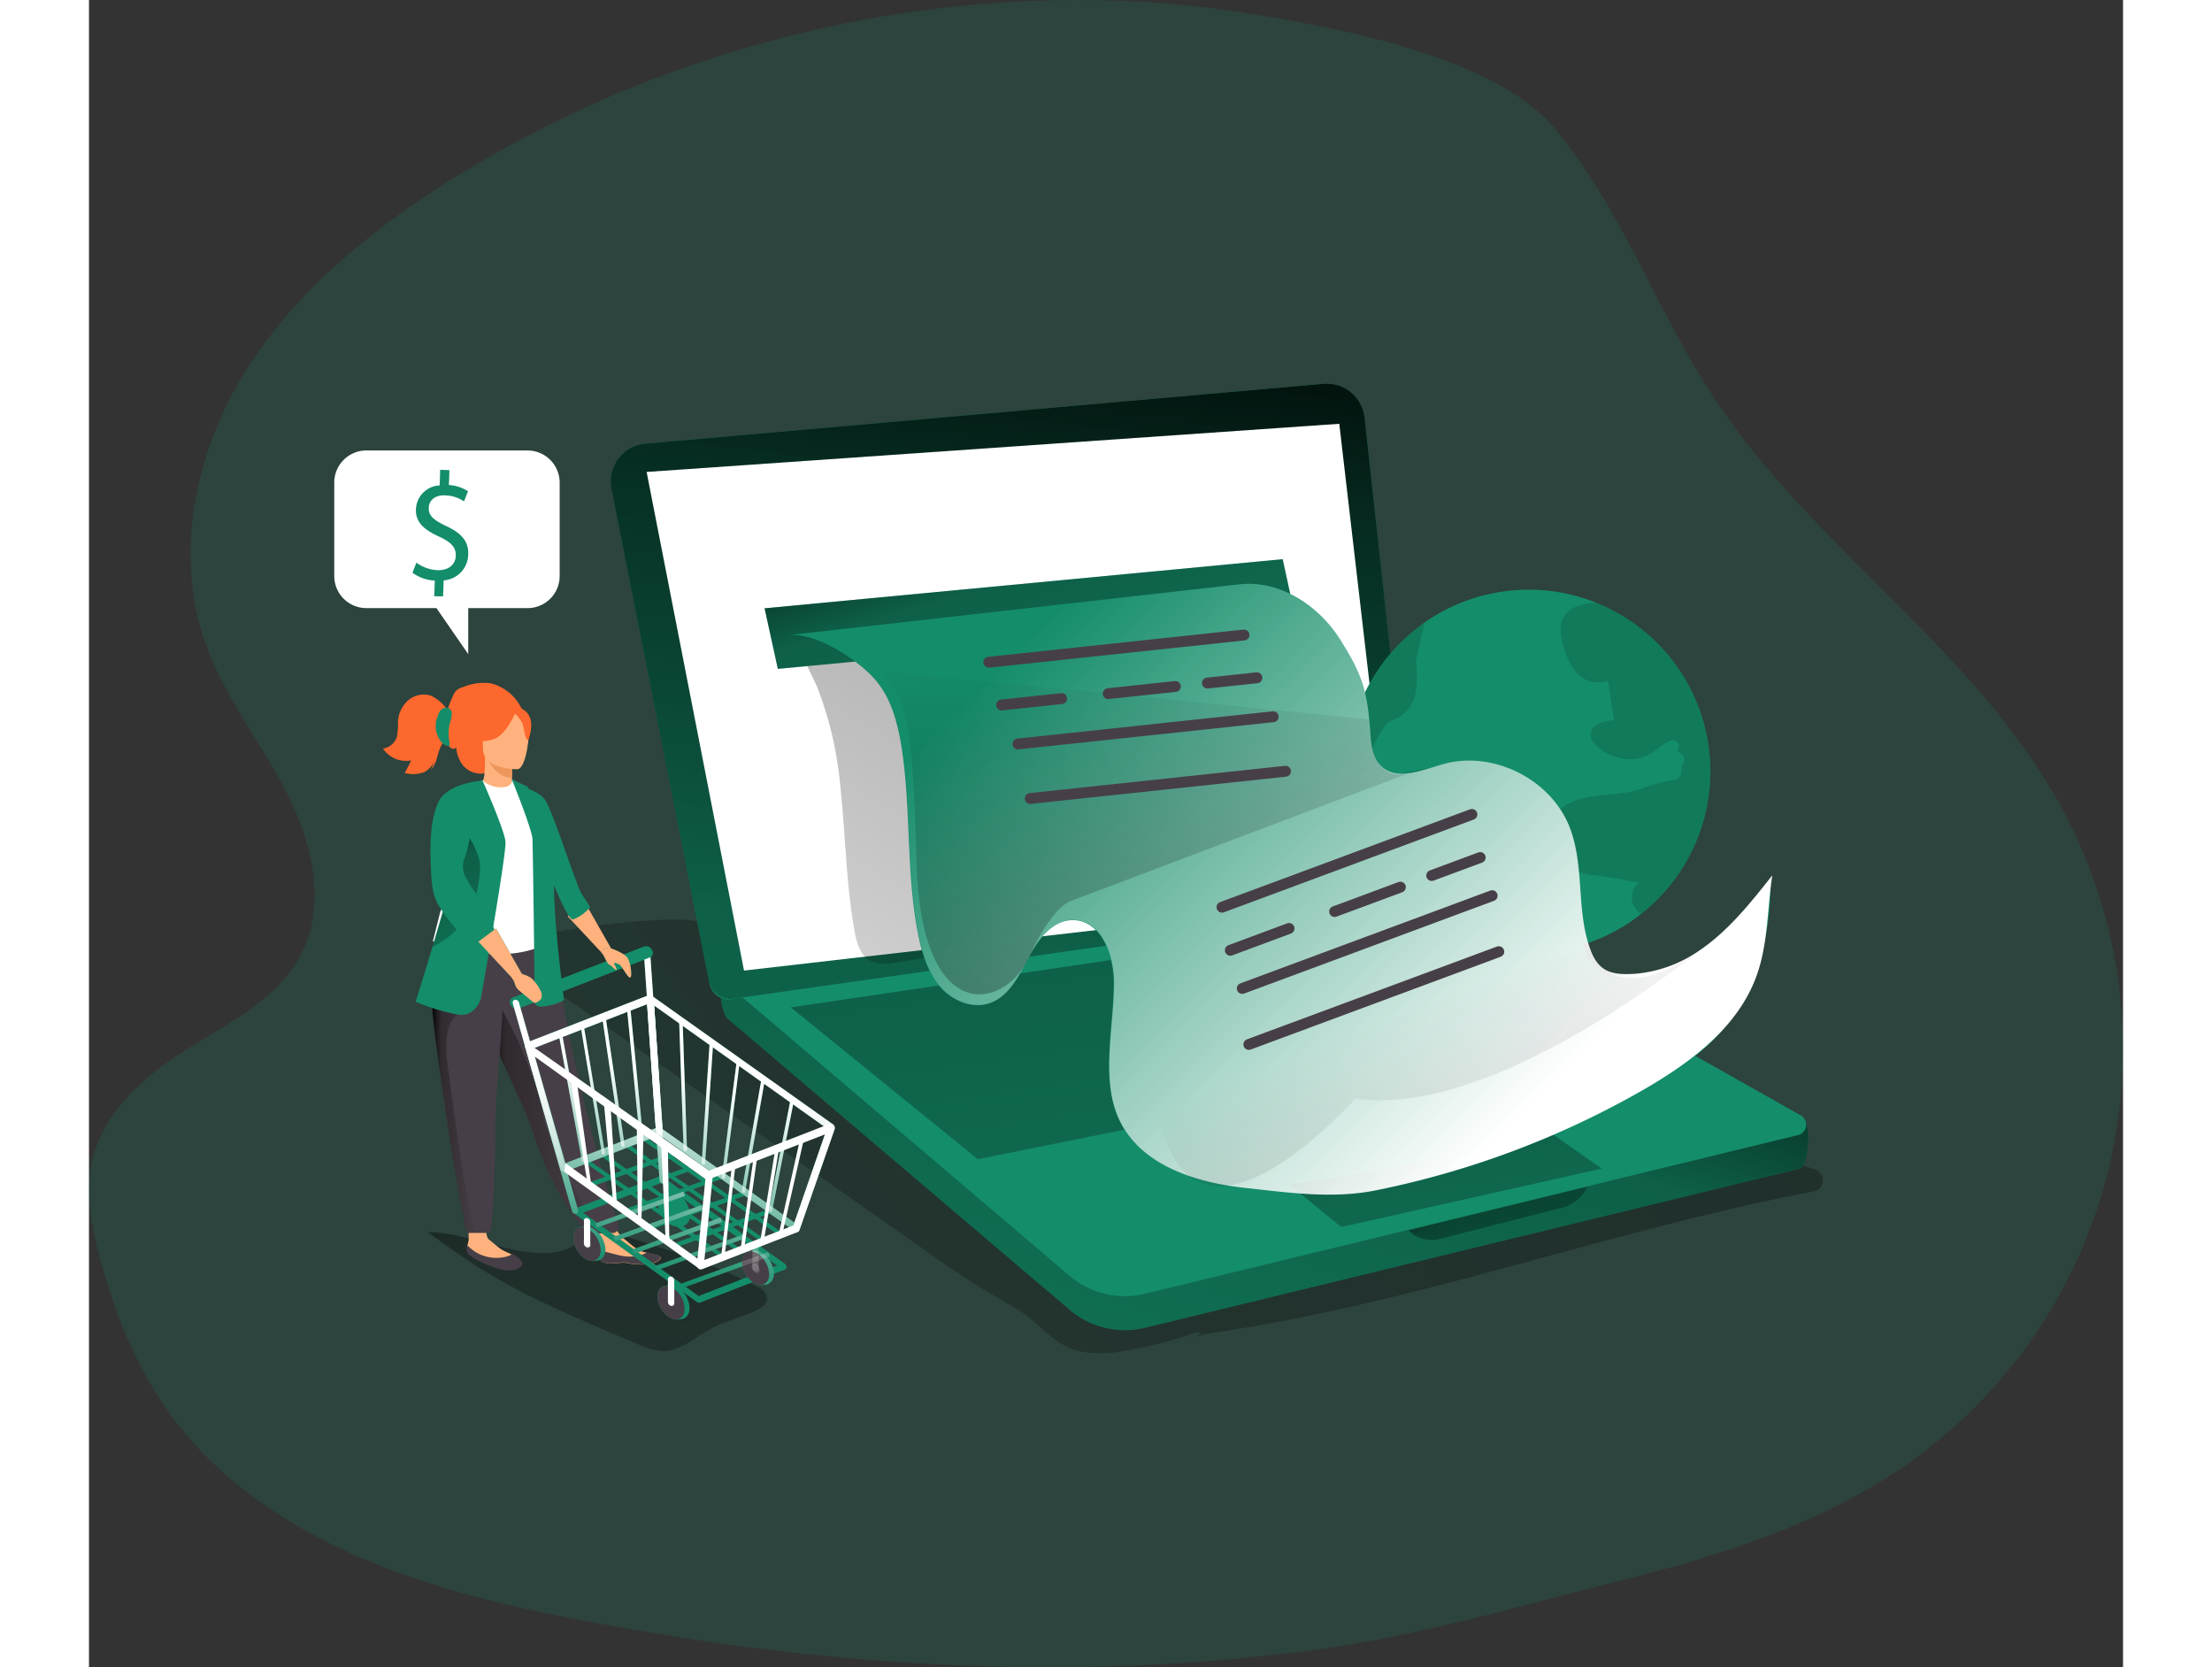 <svg id="Layer_1" data-name="Layer 1" xmlns="http://www.w3.org/2000/svg" xmlns:xlink="http://www.w3.org/1999/xlink" viewBox="0 0 374.24 306.74" width="406" height="306" class="illustration styles_illustrationTablet__1DWOa"><rect x="0" y="0" width="374.24" height="306.74" fill="#333333" stroke="none"/><defs><linearGradient id="linear-gradient" x1="119.32" y1="148.05" x2="122.41" y2="-55.23" gradientTransform="matrix(1, 0, 0, -1, 0, 352)" gradientUnits="userSpaceOnUse"><stop offset="0.01"></stop><stop offset="0.08" stop-opacity="0.69"></stop><stop offset="0.21" stop-opacity="0.32"></stop><stop offset="1" stop-opacity="0"></stop></linearGradient><linearGradient id="linear-gradient-2" x1="-737.38" y1="90.09" x2="-734.81" y2="88.16" gradientTransform="translate(-505.61 352) rotate(180)" xlink:href="#linear-gradient"></linearGradient><linearGradient id="linear-gradient-3" x1="-982.47" y1="326.9" x2="-328.94" y2="-161.88" gradientTransform="translate(-505.61 352) rotate(180)" xlink:href="#linear-gradient"></linearGradient><linearGradient id="linear-gradient-4" x1="-762.66" y1="184.94" x2="-694.83" y2="-30.49" gradientTransform="translate(-505.61 352) rotate(180)" xlink:href="#linear-gradient"></linearGradient><linearGradient id="linear-gradient-5" x1="-724.19" y1="225.84" x2="-765.66" y2="-54.52" gradientTransform="translate(-532.09 335.01) rotate(180)" xlink:href="#linear-gradient"></linearGradient><linearGradient id="linear-gradient-6" x1="-765.32" y1="186.64" x2="-797.28" y2="-29.39" gradientTransform="translate(-532.09 335.01) rotate(180)" xlink:href="#linear-gradient"></linearGradient><linearGradient id="linear-gradient-7" x1="-787.53" y1="122.49" x2="-804.53" y2="78.76" gradientTransform="translate(-505.61 352) rotate(180)" xlink:href="#linear-gradient"></linearGradient><linearGradient id="linear-gradient-8" x1="-712.32" y1="295.39" x2="-639.47" y2="-340.86" gradientTransform="translate(-505.61 352) rotate(180)" xlink:href="#linear-gradient"></linearGradient><linearGradient id="linear-gradient-9" x1="224.71" y1="268.52" x2="107.66" y2="67.13" xlink:href="#linear-gradient"></linearGradient><linearGradient id="linear-gradient-10" x1="189.86" y1="254.1" x2="226.57" y2="134.07" gradientTransform="matrix(1, 0, 0, -1, -26.48, 335.01)" xlink:href="#linear-gradient"></linearGradient><linearGradient id="linear-gradient-11" x1="202.6" y1="221.13" x2="367.36" y2="55.32" gradientTransform="matrix(1, 0, 0, -1, 0, 352)" gradientUnits="userSpaceOnUse"><stop offset="0" stop-color="#fff" stop-opacity="0"></stop><stop offset="0.54" stop-color="#fff"></stop></linearGradient><linearGradient id="linear-gradient-12" x1="224.95" y1="119.19" x2="220.16" y2="216.78" gradientTransform="matrix(1, 0, 0, -1, 0, 352)" gradientUnits="userSpaceOnUse"><stop offset="0.01"></stop><stop offset="0.13" stop-opacity="0.69"></stop><stop offset="0.25" stop-opacity="0.32"></stop><stop offset="1" stop-opacity="0"></stop></linearGradient><linearGradient id="linear-gradient-13" x1="291.73" y1="112.6" x2="275.79" y2="151.72" xlink:href="#linear-gradient-12"></linearGradient><linearGradient id="linear-gradient-14" x1="98.76" y1="129.88" x2="120.94" y2="129.88" xlink:href="#linear-gradient"></linearGradient><linearGradient id="linear-gradient-15" x1="89.54" y1="129.68" x2="97.96" y2="129.68" xlink:href="#linear-gradient"></linearGradient><linearGradient id="linear-gradient-16" x1="86.84" y1="188.87" x2="108.8" y2="127.49" xlink:href="#linear-gradient"></linearGradient><linearGradient id="linear-gradient-17" x1="148.71" y1="96.14" x2="163.73" y2="162.02" xlink:href="#linear-gradient-11"></linearGradient><linearGradient id="linear-gradient-18" x1="146.63" y1="96.61" x2="161.65" y2="162.49" xlink:href="#linear-gradient-11"></linearGradient><linearGradient id="linear-gradient-19" x1="150.08" y1="95.82" x2="165.09" y2="161.71" xlink:href="#linear-gradient-11"></linearGradient><linearGradient id="linear-gradient-20" x1="147.9" y1="96.32" x2="162.92" y2="162.2" xlink:href="#linear-gradient-11"></linearGradient><linearGradient id="linear-gradient-21" x1="147.45" y1="96.42" x2="162.46" y2="162.31" xlink:href="#linear-gradient-11"></linearGradient><linearGradient id="linear-gradient-22" x1="136.58" y1="98.9" x2="151.6" y2="164.78" xlink:href="#linear-gradient-11"></linearGradient><linearGradient id="linear-gradient-23" x1="137.12" y1="98.77" x2="152.13" y2="164.66" xlink:href="#linear-gradient-11"></linearGradient><linearGradient id="linear-gradient-24" x1="112.46" y1="104.4" x2="127.47" y2="170.28" xlink:href="#linear-gradient-11"></linearGradient><linearGradient id="linear-gradient-25" x1="113.57" y1="104.15" x2="128.59" y2="170.03" xlink:href="#linear-gradient-11"></linearGradient><linearGradient id="linear-gradient-26" x1="122.23" y1="102.17" x2="137.25" y2="168.05" xlink:href="#linear-gradient-11"></linearGradient><linearGradient id="linear-gradient-27" x1="104.71" y1="106.16" x2="119.73" y2="172.05" xlink:href="#linear-gradient-11"></linearGradient><linearGradient id="linear-gradient-28" x1="118.28" y1="103.07" x2="133.3" y2="168.96" xlink:href="#linear-gradient-11"></linearGradient><linearGradient id="linear-gradient-29" x1="116.2" y1="103.54" x2="131.22" y2="169.43" xlink:href="#linear-gradient-11"></linearGradient><linearGradient id="linear-gradient-30" x1="119.66" y1="102.76" x2="134.67" y2="168.64" xlink:href="#linear-gradient-11"></linearGradient><linearGradient id="linear-gradient-31" x1="117.46" y1="103.25" x2="132.48" y2="169.14" xlink:href="#linear-gradient-11"></linearGradient><linearGradient id="linear-gradient-32" x1="135.33" y1="99.18" x2="150.34" y2="165.07" xlink:href="#linear-gradient-11"></linearGradient><linearGradient id="linear-gradient-33" x1="133.22" y1="99.66" x2="148.23" y2="165.55" xlink:href="#linear-gradient-11"></linearGradient><linearGradient id="linear-gradient-34" x1="136.68" y1="98.88" x2="151.7" y2="164.76" xlink:href="#linear-gradient-11"></linearGradient><linearGradient id="linear-gradient-35" x1="134" y1="99.49" x2="149.02" y2="165.37" xlink:href="#linear-gradient-11"></linearGradient></defs><title>12</title><path d="M197,17.31a218.94,218.94,0,0,0-104.33,33C78,59.61,64.11,70.93,55,85.74s-12.88,33.57-7,49.91c3.51,9.71,10.11,17.95,14.82,27.13s7.42,20.48,2.73,29.67C60.17,203.09,47.19,207,38,214.66c-14.59,12.14-12.93,23.1-8,38.94,4.27,13.84,11.13,25.82,22.26,35.28,21.74,18.48,51.84,24.19,79.17,28.73,39.6,6.58,80.2,8.3,120.06,3,19.51-2.58,37.72-8,56.63-12.77,18.48-4.63,37.1-10.41,52.86-21.45a93.21,93.21,0,0,0,28.4-120.88c-15.76-29-45.66-47.7-63.83-75.21C314.87,74.14,308.44,55.23,296,40.42,284.57,27,254.41,21.72,238.06,19.18a188.43,188.43,0,0,0-24.76-2.13C207.87,16.93,202.43,17,197,17.31Z" transform="translate(-26.48 -16.99)" fill="#148d6a" opacity="0.18" style="isolation: isolate;"></path><path d="M88.8,243.69c3.58,2.58,7.17,5.16,10.94,7.45,6.83,4.15,14.19,7.34,21.52,10.51,2.14.92,4.29,1.85,6.44,2.74a11.82,11.82,0,0,0,4.4,1.16c3.35,0,6-2.62,9-4.2,2.61-1.39,5.57-2,8.21-3.3,1-.48,2-1.28,1.91-2.35s-1-1.58-1.87-2c-7.61-4-15.9-6.65-24.13-9.22a10.52,10.52,0,0,0-4.11-.72c-2.63.24-4.68,2.33-7.17,3.21a13.33,13.33,0,0,1-5.14.52C101.92,247.12,95.63,243.76,88.8,243.69Z" transform="translate(-26.48 -16.99)" fill="url(#linear-gradient)"></path><path d="M231.08,262.5l-.57.08C230.09,262.91,231.26,263,231.08,262.5Z" transform="translate(-26.48 -16.99)" fill="url(#linear-gradient-2)"></path><path d="M103.86,196.1c4.27,1.71,8.76,3.37,11.53,5.33L181,247.5a157.54,157.54,0,0,0,15.68,10c4.42,2.39,6.94,7,12.3,8.16a21.31,21.31,0,0,0,8-.14,74.82,74.82,0,0,0,12.68-3.22c.51-.17,1.22-.28,1.45.21h0c38.21-5.22,74.75-19.09,112.63-26.31a2.08,2.08,0,0,0,.39-4,51.36,51.36,0,0,0-9.78-2.4c-6-1.12-12.07-2.21-18.13-3.2a307.38,307.38,0,0,0-36.93-4.1c-20.56-.83-41.3,1.33-61.63-1.86-19.32-3-37.54-10.75-55.52-18.46-4.33-1.86-8.75-3.79-12.15-7-2.66-2.55-4.8-5.94-8.2-7.62s-7.78-1.44-11.6-1.26a172.4,172.4,0,0,0-22.4,3C106.39,191.5,105.09,193.79,103.86,196.1Z" transform="translate(-26.48 -16.99)" fill="url(#linear-gradient-3)"></path><path d="M342,223.26l-85.82-37.33a10.27,10.27,0,0,0-6-1L144,194c-2,.29-1.67,9,0,10.42l62.69,53.36a15.75,15.75,0,0,0,14,3.52L341.26,232C342.79,231.58,343.45,224,342,223.26Z" transform="translate(-26.48 -16.99)" fill="#148d6a"></path><path d="M342,223.26l-85.82-37.33a10.27,10.27,0,0,0-6-1L144,194c-2,.29-1.67,9,0,10.42l62.69,53.36a15.75,15.75,0,0,0,14,3.52L341.26,232C342.79,231.58,343.45,224,342,223.26Z" transform="translate(-26.48 -16.99)" fill="url(#linear-gradient-4)"></path><path d="M144,198.18l62.68,53.36a15.71,15.71,0,0,0,14,3.51L341.2,225.76a2,2,0,0,0,1.06-2.62,2,2,0,0,0-.76-.9l-33.05-18.65-8.67-4.87-26.39-14.89a10.27,10.27,0,0,0-6-1l-122.3,10.65C143.05,193.77,142.38,196.78,144,198.18Z" transform="translate(-26.48 -16.99)" fill="#148d6a"></path><polygon points="240.96 168.79 129.12 185.34 163.55 213.28 278.32 190.06 240.96 168.79" fill="url(#linear-gradient-5)"></polygon><polygon points="252.66 197 206.57 206.31 230.4 225.75 278.32 215 252.66 197" fill="url(#linear-gradient-6)"></polygon><path d="M302.18,235.36a7.43,7.43,0,0,1-4.75,3.89c-3.38.81-23.12,5.86-23.12,5.86s-3.21.39-5-1.76Z" transform="translate(-26.48 -16.99)" fill="url(#linear-gradient-7)"></path><path d="M270.94,182.83l-126.21,18a3.67,3.67,0,0,1-4.1-2.91l-18-90.92a7,7,0,0,1,5.44-8.27,6.21,6.21,0,0,1,.85-.12l124.64-11a7,7,0,0,1,7.62,6.25Z" transform="translate(-26.48 -16.99)" fill="#148d6a"></path><path d="M270.94,182.83,145.06,200.74a4,4,0,0,1-4.5-3.19L122.62,107a7,7,0,0,1,5.44-8.27,6.21,6.21,0,0,1,.85-.12l124.65-11a7,7,0,0,1,7.62,6.25Z" transform="translate(-26.48 -16.99)" fill="url(#linear-gradient-8)"></path><polygon points="120.52 178.57 102.6 86.83 230.04 77.97 240.15 164.82 120.52 178.57" fill="#fff"></polygon><path d="M324.81,158.89a33.44,33.44,0,1,1-66.88,0h0a21.57,21.57,0,0,1,.1-2.55,33.44,33.44,0,0,1,66.78,2.55Z" transform="translate(-26.48 -16.99)" fill="#148d6a"></path><path d="M277.31,174.08c-1.1,4.83.25,10-.74,14.8a33.59,33.59,0,0,1-16.64-18.56,20.4,20.4,0,0,1,.13-5,13.34,13.34,0,0,0,.05-5.34,12.25,12.25,0,0,0-2.08-3.65,33.38,33.38,0,0,1,14-24.7,1.94,1.94,0,0,1,0,.68l-1.43,6.37a19.38,19.38,0,0,1,0,5.69,6.58,6.58,0,0,1-3.1,4.57,13.68,13.68,0,0,0-1.8.89,5.77,5.77,0,0,0-1.36,1.63,13.42,13.42,0,0,0-2,4.26,4.77,4.77,0,0,0,1.06,4.41l9.32-1.81c1-.19,2.16-.32,2.83.42s.3,2.27.48,3.45c.22,1.51,1.56,2.59,2.18,4C279.24,168.66,277.93,171.44,277.31,174.08Z" transform="translate(-26.48 -16.99)" fill="#020202" opacity="0.14" style="isolation: isolate;"></path><path d="M324.81,158.89a33.37,33.37,0,0,1-12.74,26.27,4.27,4.27,0,0,1-1.16-1.16,3.41,3.41,0,0,1,.92-4.73l0,0c-.56.29-2.77-.43-3.43-.54l-3.44-.53c-1.65-.25-4.53-.15-5.49-1.81a3.86,3.86,0,0,0-.39-.65,2.06,2.06,0,0,0-.71-.49c-1-.51-2.25-1.08-2.5-2.21-.17-.82.24-1.76-.18-2.5-.14-.22-.34-.4-.47-.63a2.14,2.14,0,0,1,.23-2.1c1.45-2.54,4.46-3.76,7.34-4.25s5.86-.41,8.67-1.23a37.56,37.56,0,0,1,5.29-1.62c1-.14,2.26-.24,2.63-1.19.21-.53,0-1.16.22-1.7.08-.23.23-.44.32-.67a1.38,1.38,0,0,0-.89-1.73,1.22,1.22,0,0,0-.26-.06c.23-.63.42-1.43-.07-1.88a1.33,1.33,0,0,0-1.22-.19c-1.2.31-2.07,1.32-3.08,2-3.34,2.37-7.91,1.53-10.7-1.26a3,3,0,0,1-.93-1.51,2.43,2.43,0,0,1,1.42-2.4,7,7,0,0,1,2.89-.57l-1.1-7.25c-5.56,1.49-7.82-3.8-8.61-8.2s2.33-6,6.36-6.27A33.46,33.46,0,0,1,324.81,158.89Z" transform="translate(-26.48 -16.99)" fill="#020202" opacity="0.14" style="isolation: isolate;"></path><path d="M164.69,161.42c1,9,1.06,18.11,2.67,27,.37,2,1,4.28,2.78,5.29a7.16,7.16,0,0,0,4.52.4,93.67,93.67,0,0,0,27.43-8.18A181,181,0,0,0,191,151.17c-1.27-2.9-2.66-5.84-4.92-8.06-3.43-3.36-8.18-4.42-12.74-5.32-2.37-.47-4.78-.79-7.13-1.39-1.45-.37-5.57-2.79-6.77-2.56-4,.75,0,7.07,1,9.52A66,66,0,0,1,164.69,161.42Z" transform="translate(-26.48 -16.99)" fill="url(#linear-gradient-9)"></path><polygon points="222.05 114.03 126.74 123.06 124.31 111.92 219.63 102.88 222.05 114.03" fill="#148d6a"></polygon><polygon points="222.05 114.03 126.74 123.06 124.31 111.92 219.63 102.88 222.05 114.03" fill="url(#linear-gradient-10)"></polygon><path d="M238.25,124.49c7.36-.79,14.49,3.9,18.43,10.16s5,9.29,5.5,16.67c.16,2.4.36,5.06,2.13,6.69,2.95,2.71,7.56.6,11.42-.46,9.15-2.52,19.78,2.84,23.2,11.7,3.34,8.65-1.44,21.49,6.16,26.81,6.77,4.72,25-6.67,30.71-16.92,0,0,1.66,22.51-16.11,33.76-26.37,16.7-75.8,23.19-81,22.63-8.65-.95-18.09-3.95-22.23-11.6S215,206.66,215,197.83c0-5.08-2.29-11.44-7.37-11.55-3.8-.09-6.55,3.53-8.32,6.89s-3.62,7.23-7.23,8.43c-3.22,1.07-6.88-.52-9.09-3.09s-3.22-6-3.9-9.29c-2.35-11.54-1.28-23.53-3.17-35.16-.72-4.42-2-8.95-5-12.26s-10.05-8.21-15.43-8Z" transform="translate(-26.48 -16.99)" fill="#148d6a"></path><path d="M238.25,124.49c7.36-.79,14.49,3.9,18.43,10.16s5,9.29,5.5,16.67c.16,2.4.36,5.06,2.13,6.69,2.95,2.71,7.56.6,11.42-.46,9.15-2.52,19.78,2.84,23.2,11.7,2.78,7.2,1.12,15.28,3.81,22.49,1.56,4.2,4.07,4.7,8.44,4.39A24.31,24.31,0,0,0,323,191.71c5.23-3.61,9.25-8.68,13.19-13.67-.93,6.15-.77,12.54-2.86,18.39-3.45,9.68-12.4,16.24-21.33,21.33A164,164,0,0,1,263.21,236c-8,1.62-16.38.37-24.48-.51-8.65-1-18.09-4-22.23-11.6s-1.45-17.27-1.42-26.1c0-5.08-2.29-11.44-7.37-11.55-3.8-.09-6.55,3.53-8.32,6.89s-3.62,7.23-7.23,8.43c-3.22,1.07-6.88-.52-9.09-3.09s-3.22-6-3.9-9.29c-2.35-11.54-1.28-23.53-3.17-35.16-.72-4.42-2-9-5-12.26s-10.05-8.21-15.43-8Z" transform="translate(-26.48 -16.99)" fill="url(#linear-gradient-11)"></path><path d="M269.32,159.24l-62.15,23.5s-3.43.83-7.78,10.43-19.86,13-20.65-17.64-2.41-28.7-6.3-35.06L262,149.33S261.41,161.49,269.32,159.24Z" transform="translate(-26.48 -16.99)" fill="url(#linear-gradient-12)"></path><path d="M160.85,135.06c2.8,3.21,4.28,7.34,5.4,11.45,3.47,12.6,4.22,25.81,3.94,38.89-.1,4.65-.31,9.4,1,13.85a20.94,20.94,0,0,0,13.68,13.81c3.75,1.16,7.88,1.27,11.25,3.28,6.67,4,7.51,13.37,12.56,19.28,6.79,7.94,20.37,8.69,25,18" transform="translate(-26.48 -16.99)" fill="none"></path><line x1="165.55" y1="121.84" x2="212.51" y2="116.83" fill="none" stroke="#473f47" stroke-linecap="round" stroke-linejoin="round" stroke-width="2"></line><line x1="170.92" y1="136.88" x2="217.88" y2="131.87" fill="none" stroke="#473f47" stroke-linecap="round" stroke-linejoin="round" stroke-width="2"></line><line x1="173.18" y1="146.91" x2="220.15" y2="141.9" fill="none" stroke="#473f47" stroke-linecap="round" stroke-linejoin="round" stroke-width="2"></line><line x1="205.77" y1="125.67" x2="214.89" y2="124.7" fill="none" stroke="#473f47" stroke-linecap="round" stroke-linejoin="round" stroke-width="2"></line><line x1="187.52" y1="127.62" x2="199.88" y2="126.3" fill="none" stroke="#473f47" stroke-linecap="round" stroke-linejoin="round" stroke-width="2"></line><line x1="167.92" y1="129.71" x2="178.96" y2="128.53" fill="none" stroke="#473f47" stroke-linecap="round" stroke-linejoin="round" stroke-width="2"></line><line x1="208.46" y1="166.91" x2="254.44" y2="149.84" fill="none" stroke="#473f47" stroke-linecap="round" stroke-linejoin="round" stroke-width="2"></line><line x1="212.19" y1="181.86" x2="258.17" y2="164.79" fill="none" stroke="#473f47" stroke-linecap="round" stroke-linejoin="round" stroke-width="2"></line><line x1="213.4" y1="192.16" x2="259.39" y2="175.09" fill="none" stroke="#473f47" stroke-linecap="round" stroke-linejoin="round" stroke-width="2"></line><line x1="247.05" y1="161.08" x2="255.97" y2="157.77" fill="none" stroke="#473f47" stroke-linecap="round" stroke-linejoin="round" stroke-width="2"></line><line x1="229.18" y1="167.71" x2="241.28" y2="163.22" fill="none" stroke="#473f47" stroke-linecap="round" stroke-linejoin="round" stroke-width="2"></line><line x1="209.99" y1="174.84" x2="220.8" y2="170.82" fill="none" stroke="#473f47" stroke-linecap="round" stroke-linejoin="round" stroke-width="2"></line><path d="M331.48,184.83s-43,38.38-72,34.29c0,0-23.83,26.91-33.17,11.16S233,204.39,233,204.39l69.69-12.65S307.31,207.29,331.48,184.83Z" transform="translate(-26.48 -16.99)" opacity="0.45" fill="url(#linear-gradient-13)" style="isolation: isolate;"></path><path d="M120.43,248.35c.09,1.16,1.74,1.18,3.61,1s1.37.26,4,.29,3.53-.83,3.66-1.2-1.15-.61-2.5-.94l-.52-.13c-1.52-.39-2.53-1.53-3.83-2.52s-2.82-4.36-2.82-4.36l-3.59-.16s1.51,3.06,2.08,4.38a4.47,4.47,0,0,1,0,2.46A4.67,4.67,0,0,0,120.43,248.35Z" transform="translate(-26.48 -16.99)" fill="#ffb27d"></path><path d="M124,249.31c1.87-.22,1.37.26,4,.29s3.53-.83,3.66-1.2-1.15-.61-2.5-.94h0a7.41,7.41,0,0,1-3.85.69c-1.76-.18-3.55-.91-4.76-1a4.56,4.56,0,0,0-.13,1.22C120.52,249.51,122.17,249.53,124,249.31Z" transform="translate(-26.48 -16.99)" fill="#473f47"></path><path d="M96.58,247.17l.39.2a27.41,27.41,0,0,0,5,1.66,4.21,4.21,0,0,0,1.73.13,2.49,2.49,0,0,0,1-.44c.14-.11.28-.28.2-.43a.33.33,0,0,0-.12-.14c-.76-.61-1.71-.8-2.51-1.35s-1.44-1.18-2.18-1.74c-1.24-.95,0-6.54,0-6.54l-3.93-.38s.18,4.71.18,6.84c0,.64-.54,1.5,0,2A.88.88,0,0,0,96.58,247.17Z" transform="translate(-26.48 -16.99)" fill="#ffb27d"></path><path d="M99.33,249.51a17.09,17.09,0,0,0,2.2.82,7.26,7.26,0,0,0,2.26.4,3.33,3.33,0,0,0,2.15-.71.69.69,0,0,0,.3-.49.82.82,0,0,0-.19-.47,4.14,4.14,0,0,0-1.39-1.24c-.29-.14-.46,0-.74.15a5.76,5.76,0,0,1-1,.3,7.33,7.33,0,0,1-6.6-1.94s-.07-.09-.12-.1-.2.1-.22.22a1.38,1.38,0,0,0,.2,1.1,2.47,2.47,0,0,0,.69.64A14.56,14.56,0,0,0,99.33,249.51Z" transform="translate(-26.48 -16.99)" fill="#473f47"></path><path d="M107.32,152a10.61,10.61,0,0,0,.1-1.87,4,4,0,0,0-.48-1.85c-.21-.38-.79-.73-.94-1.08a8.64,8.64,0,0,0-5.55-4.48,9.81,9.81,0,0,0-5.16.69,3.26,3.26,0,0,0-1.18.58,2.94,2.94,0,0,0-.67,1.06,21.83,21.83,0,0,0-1,2.58,7.67,7.67,0,0,0-3-2.63,4.37,4.37,0,0,0-4.21.82,5.64,5.64,0,0,0-1.9,3.92,12,12,0,0,1-.22,2.87,3.16,3.16,0,0,1-2.54,2.1,5.12,5.12,0,0,0,5.18,2.19,20.09,20.09,0,0,1-1.2,2.3,5.67,5.67,0,0,0,3.85-.26,5.76,5.76,0,0,0,1.82-2.16l-.83,1.81c1.44-1.36,1.08-4,2.58-5.27.43.21.59.74.89,1.11s1,.5,1.16,0a6.76,6.76,0,0,0,1.12,3.19,4.36,4.36,0,0,0,3.76,1.7c.27,0,.61-.2.52-.44.65-.14,1-.84,1.58-1.19.75-.47,1.72-.24,2.6-.39a3.93,3.93,0,0,0,2.53-1.86A8.44,8.44,0,0,0,107.32,152Z" transform="translate(-26.48 -16.99)" fill="#fc682d"></path><path d="M104.64,162.55a5.9,5.9,0,0,1-3.66.66,4.74,4.74,0,0,1-2.44-2.33c.63-.13.81-1,.8-4.71l.28.06,4.79.94s-.11,1.51-.11,2.93C104.29,161.29,104.37,162.42,104.64,162.55Z" transform="translate(-26.48 -16.99)" fill="#ffb27d"></path><path d="M104.41,157.17s-.11,1.51-.11,2.93c-2.68-.08-4.1-2.52-4.68-3.87Z" transform="translate(-26.48 -16.99)" fill="#ed975d"></path><path d="M123.88,242.35a1.19,1.19,0,0,1-.78,1.48.93.93,0,0,1-.29,0l-1.87.09-2,.06a1.55,1.55,0,0,1-1.28-.59,55.29,55.29,0,0,1-9.39-17.77c-.08-.26-.17-.53-.26-.8-2-5.67-6-12.8-8.11-19.25-.34-1-.64-2-.92-2.9-.08-.3-.17-.59-.25-.87A68.51,68.51,0,0,1,96.32,189l15.36.12A337.26,337.26,0,0,0,123.88,242.35Z" transform="translate(-26.48 -16.99)" fill="#473f47"></path><path d="M109.53,180.31c0,7.31,1.07,10.44,1.07,10.44a20.63,20.63,0,0,1-14.39.88l-6.47-1.48c.13-.3,1.29-5.22,1.42-5.49,1.65-3.55,2.9-5.1,3.1-6.19a23.23,23.23,0,0,0,.19-6.12,49.1,49.1,0,0,0-1.9-9.61,50.4,50.4,0,0,0,6.34-2.17,5,5,0,0,0,3.42,1.27c1.56,0,2.06-.7,2-1.43,1.66.92,3,1.79,3,1.79,1.41,2.45,4.27,4.83,4.47,8.59C111.8,171.71,109.53,180.11,109.53,180.31Z" transform="translate(-26.48 -16.99)" fill="#fff"></path><path d="M96.32,181.12c-.67.95-2,6.73-5.16,7.46,1.65-4.12,2.9-5.93,3.1-7.19a31.32,31.32,0,0,0,.19-7.11c1.07-1.88,1.87-3.17,1.87-3.17.09-.3,1.7-5.31,2.22-.83A20.66,20.66,0,0,1,96.32,181.12Z" transform="translate(-26.48 -16.99)" fill="#148d6a"></path><path d="M105.3,158.52s-6.33.1-6.34-3.84-.82-6.59,3.22-6.83,4.84,1.27,5.16,2.59S107,158.39,105.3,158.52Z" transform="translate(-26.48 -16.99)" fill="#ffb27d"></path><path d="M105.07,147.76s-1.74,4.63-4.4,5.31-3.81,0-3.81,0a7.54,7.54,0,0,0,2.46-4.45S103.76,145.55,105.07,147.76Z" transform="translate(-26.48 -16.99)" fill="#fc682d"></path><path d="M104.64,148.13a5.79,5.79,0,0,1,1.61,2c.32,1,.46,3.07,1.06,3,0,0,1.31-3.14-.16-4.92S104.64,148.13,104.64,148.13Z" transform="translate(-26.48 -16.99)" fill="#fc682d"></path><polygon points="91.32 166.15 96.07 174.5 94.53 175.5 88.08 168.59 91.32 166.15" fill="#ffb27d"></polygon><path d="M105.18,161.51s3.73.67,5.17,2.6,5.86,16,6.76,17.33,1.59,2.43,1.59,2.43a7.37,7.37,0,0,1-3.17,2.28C113.8,186.62,105.18,161.51,105.18,161.51Z" transform="translate(-26.48 -16.99)" fill="#148d6a"></path><path d="M104.29,160.41s3.67,9.05,3.78,10.89.43,30,.43,30-.22,1.29,2.26.75a8.32,8.32,0,0,0,3.13-1.07s-2.37-17.36-1.73-23.39-5-15.88-5-15.88Z" transform="translate(-26.48 -16.99)" fill="#148d6a"></path><path d="M120.94,244l-2.14.06a1.2,1.2,0,0,1-1-.45,55.45,55.45,0,0,1-9.5-17.91c-.08-.26-.17-.53-.26-.8-2-5.67-6-12.8-8.11-19.25-.34-1-.64-2-.92-2.9-.08-.3-.17-.59-.25-.87l2.26-1.71s6.79,11,8.89,21.34C111.74,230.46,119.05,241.28,120.94,244Z" transform="translate(-26.48 -16.99)" fill="url(#linear-gradient-14)"></path><path d="M101.26,222.44c0,4.76-.19,15.37-.77,20.55a.93.93,0,0,1-.93.84H96.44a.63.63,0,0,1-.6-.5c-1.59-8.11-2.73-14.84-3.56-20.66-.7-4.88-1.32-9-1.8-12.65s-.82-6.65-.94-9.21v-2.29l13.27-1.29C102.6,206,101.24,219.52,101.26,222.44Z" transform="translate(-26.48 -16.99)" fill="#473f47"></path><path d="M98,243.83H96.55a.76.76,0,0,1-.73-.6c-1.58-8.07-2.71-14.77-3.54-20.56-.7-4.88-1.32-9-1.8-12.65s-.82-6.65-.94-9.21l4.87,2.87s-3.1,1.09-1.92,9.39S96.3,242.65,98,243.83Z" transform="translate(-26.48 -16.99)" fill="url(#linear-gradient-15)"></path><path d="M98.58,200.72s-.93,3.38-4.17,2.95a38.86,38.86,0,0,1-7.83-2.37s1.38-4.37,3.1-10.11c2.08-6.94,4.66-15.89,5.87-21.54a36,36,0,0,0,.66-3.85l2.68-5.21s4,9,4.22,11.24S98.58,200.72,98.58,200.72Z" transform="translate(-26.48 -16.99)" fill="#148d6a"></path><path d="M98.44,176.58c-.15,3.66-1,10.78-8.7,14.58h-.06c2.08-6.94,4.66-15.89,5.87-21.54C97,171.76,98.52,174.56,98.44,176.58Z" transform="translate(-26.48 -16.99)" fill="url(#linear-gradient-16)"></path><path d="M98.89,160.59s-6.56.47-8.14,4-1.51,8.17-1.36,11.93c.09,2.28.15,4.65,1.22,6.72a30.19,30.19,0,0,0,5.25,6.5,2.73,2.73,0,0,0,1.15.83,2.39,2.39,0,0,0,1.49-.19,8.26,8.26,0,0,0,2.86-1.91c-.33-.29-.46-1-.71-1.43a17.06,17.06,0,0,1-1-1.89,42.18,42.18,0,0,0-2-3.83,23.17,23.17,0,0,1-2-3.17,4.24,4.24,0,0,1,.07-3.6,32.92,32.92,0,0,0,1-4.26C97.44,167.06,98.16,163.82,98.89,160.59Z" transform="translate(-26.48 -16.99)" fill="#148d6a"></path><path d="M134.58,236.54c-1.38-.62-2.5.17-2.5,1.77a4.77,4.77,0,0,0,2.5,4c1.38.62,2.49-.17,2.49-1.77A4.76,4.76,0,0,0,134.58,236.54Z" transform="translate(-26.48 -16.99)" fill="#148d6a" fill-rule="evenodd"></path><path d="M133.78,236.32a3.85,3.85,0,0,0-1.54.23C131.93,236.69,134,237.87,133.78,236.32Z" transform="translate(-26.48 -16.99)" fill="#148d6a" fill-rule="evenodd"></path><path d="M134.56,242.65a3.79,3.79,0,0,0,1.53-.22C136.4,242.29,134.31,241.11,134.56,242.65Z" transform="translate(-26.48 -16.99)" fill="#148d6a" fill-rule="evenodd"></path><path d="M133.67,236.65c-1.38-.62-2.49.17-2.49,1.77a4.74,4.74,0,0,0,2.49,4c1.38.63,2.5-.16,2.5-1.76A4.79,4.79,0,0,0,133.67,236.65Z" transform="translate(-26.48 -16.99)" fill="#148d6a" fill-rule="evenodd"></path><path d="M133.67,238.7c-.4-.19-.73.05-.73.52a1.39,1.39,0,0,0,.73,1.18c.41.18.74-.05.74-.52A1.39,1.39,0,0,0,133.67,238.7Z" transform="translate(-26.48 -16.99)" fill="#148d6a" fill-rule="evenodd"></path><polygon points="91.46 213.13 117.06 231 116.73 231.69 91.13 213.81 91.46 213.13" fill="#148d6a" fill-rule="evenodd"></polygon><polygon points="94.7 212.16 120.3 230.03 119.98 230.72 94.37 212.84 94.7 212.16" fill="#148d6a" fill-rule="evenodd"></polygon><polygon points="98.24 209.78 123.84 227.65 123.51 228.32 97.91 210.46 98.24 209.78" fill="#148d6a" fill-rule="evenodd"></polygon><polygon points="101.89 208.88 127.49 226.75 127.16 227.44 101.56 209.56 101.89 208.88" fill="#148d6a" fill-rule="evenodd"></polygon><path d="M150,247.31c-1.38-.62-2.49.17-2.49,1.77a4.76,4.76,0,0,0,2.49,4c1.38.62,2.5-.17,2.5-1.77A4.77,4.77,0,0,0,150,247.31Z" transform="translate(-26.48 -16.99)" fill="#148d6a" fill-rule="evenodd"></path><path d="M149.23,247.09a3.85,3.85,0,0,0-1.54.23C147.38,247.46,149.47,248.64,149.23,247.09Z" transform="translate(-26.48 -16.99)" fill="#148d6a" fill-rule="evenodd"></path><path d="M150,253.42a3.84,3.84,0,0,0,1.54-.22C151.86,253.06,149.77,251.88,150,253.42Z" transform="translate(-26.48 -16.99)" fill="#148d6a" fill-rule="evenodd"></path><path d="M149.12,247.42c-1.37-.62-2.49.17-2.49,1.77a4.74,4.74,0,0,0,2.49,4c1.38.63,2.5-.16,2.5-1.76A4.79,4.79,0,0,0,149.12,247.42Z" transform="translate(-26.48 -16.99)" fill="#148d6a" fill-rule="evenodd"></path><path d="M149.12,249.47c-.4-.19-.73.05-.73.52a1.39,1.39,0,0,0,.73,1.18c.41.18.74,0,.74-.52A1.39,1.39,0,0,0,149.12,249.47Z" transform="translate(-26.48 -16.99)" fill="#148d6a" fill-rule="evenodd"></path><path d="M149.71,246.21a.73.73,0,0,0-.59-.69.48.48,0,0,0-.57.37.49.49,0,0,0,0,.12v4.2a.73.73,0,0,0,.58.69.46.46,0,0,0,.57-.33.39.39,0,0,0,0-.15Z" transform="translate(-26.48 -16.99)" fill="#148d6a" fill-rule="evenodd"></path><path d="M134.26,235.45a.75.75,0,0,0-.59-.7.49.49,0,0,0-.58.38.41.41,0,0,0,0,.11v4.2a.73.73,0,0,0,.59.69.46.46,0,0,0,.57-.33.39.39,0,0,0,0-.15Z" transform="translate(-26.48 -16.99)" fill="#148d6a" fill-rule="evenodd"></path><path d="M135.06,204.71l.82,23.71a.4.4,0,0,0,.33.39.28.28,0,0,0,.3-.26v-.05l-.81-23.71a.42.42,0,0,0-.33-.39.28.28,0,0,0-.31.25v.06Zm20.52,14.5-4,20.3a.41.41,0,0,0,.25.45.26.26,0,0,0,.35-.15.14.14,0,0,0,0-.06l4-20.29a.4.4,0,0,0-.2-.46.28.28,0,0,0-.36.13.19.19,0,0,0,0,.07Zm-14.89-10.53-1.48,22.15a.41.41,0,0,0,.3.42.28.28,0,0,0,.33-.21.09.09,0,0,0,0,0l1.48-22.16a.41.41,0,0,0-.3-.42.28.28,0,0,0-.33.21A.13.13,0,0,0,140.69,208.68Zm9.54,6.74L146.6,236a.42.42,0,0,0,.26.44.27.27,0,0,0,.35-.12.29.29,0,0,0,0-.09l3.62-20.56a.42.42,0,0,0-.25-.45.26.26,0,0,0-.35.15.19.19,0,0,0,0,.07Zm-7.32,18a.41.41,0,0,0,.28.43.26.26,0,0,0,.33-.15.29.29,0,0,0,0-.09l2.68-21.23A.41.41,0,0,0,146,212a.26.26,0,0,0-.34.16.24.24,0,0,0,0,.08Z" transform="translate(-26.48 -16.99)" fill="#148d6a" fill-rule="evenodd"></path><path d="M130.47,202l31.79,22.62-6,17.31L132,224.72Zm.69,23.62,25.16,17.91a.55.55,0,0,0,.78-.06l.07-.11,6.48-18.63a.82.82,0,0,0-.31-.9L130,200.17a.55.55,0,0,0-.78.06l-.07.11a.84.84,0,0,0-.07.35L130.79,225a.8.8,0,0,0,.37.65Z" transform="translate(-26.48 -16.99)" fill="#148d6a" fill-rule="evenodd"></path><polygon points="110.19 211.9 91.71 218.59 91.38 217.79 109.87 211.1 110.19 211.9" fill="#148d6a" fill-rule="evenodd"></polygon><polygon points="113.53 214.38 95.04 221.06 94.72 220.28 113.21 213.59 113.53 214.38" fill="#148d6a" fill-rule="evenodd"></polygon><polygon points="117.02 216.69 98.54 223.38 98.21 222.59 116.7 215.91 117.02 216.69" fill="#148d6a" fill-rule="evenodd"></polygon><polygon points="121.33 219.75 102.84 226.43 102.52 225.63 121.01 218.96 121.33 219.75" fill="#148d6a" fill-rule="evenodd"></polygon><polygon points="125.77 223.1 107.28 229.79 106.96 229 125.45 222.31 125.77 223.1" fill="#148d6a" fill-rule="evenodd"></polygon><path d="M114.15,231l-6.05-21.07,21.09-8.19,1.56,22.8Zm17.9-5.89-1.67-24.32a.8.8,0,0,0-.68-.75.58.58,0,0,0-.26.05l-22.4,8.7a.63.63,0,0,0-.32.78L113.17,232a.74.74,0,0,0,.8.58h.11l17.63-6.85A.58.58,0,0,0,132.05,225.11Z" transform="translate(-26.48 -16.99)" fill="#148d6a" fill-rule="evenodd"></path><path d="M125.44,202.28l2.36,24.05a.4.4,0,0,0,.35.37.28.28,0,0,0,.28-.3v0l-2.35-24.05a.41.41,0,0,0-.35-.37.29.29,0,0,0-.29.29Zm-4.55,1.78,3.5,23.62a.39.39,0,0,0,.37.34.29.29,0,0,0,.27-.31s0,0,0-.05l-3.5-23.61a.39.39,0,0,0-.36-.34.3.3,0,0,0-.28.3S120.89,204,120.89,204.06Zm-8,3.13,4.27,23.31a.38.38,0,0,0,.37.34.3.3,0,0,0,.26-.34v0l-4.27-23.31a.39.39,0,0,0-.38-.33.28.28,0,0,0-.25.31A.11.11,0,0,0,112.89,207.19Zm4.24-1.92a.39.39,0,0,1,.37.34l3.9,23.46a.28.28,0,0,1-.21.35h0a.39.39,0,0,1-.37-.34l-3.9-23.45a.29.29,0,0,1,.2-.36h0Z" transform="translate(-26.48 -16.99)" fill="#148d6a" fill-rule="evenodd"></path><path d="M131.45,234.11a.73.73,0,0,0,.62.65.47.47,0,0,0,.55-.38.66.66,0,0,0,0-.14l-2.89-42a.73.73,0,0,0-.63-.66.47.47,0,0,0-.54.39.33.33,0,0,0,0,.14Z" transform="translate(-26.48 -16.99)" fill="#148d6a" fill-rule="evenodd"></path><path d="M129.66,193.15a.92.92,0,0,0,.45-1.23.67.67,0,0,0-.06-.12,1.18,1.18,0,0,0-1.42-.64l-24.13,9.37a.93.93,0,0,0-.47,1.21.54.54,0,0,0,.07.13,1.21,1.21,0,0,0,1.42.65Z" transform="translate(-26.48 -16.99)" fill="#148d6a" fill-rule="evenodd"></path><path d="M122.08,191.33s3,.93,3.56,2,.82,3.46.39,3.52-1.58-2.33-2-2.43-1-.53-.91-.15.58,1,.42,1.17-.94-.84-1.37-1-.94-1.84-1.42-2.24S122.08,191.33,122.08,191.33Z" transform="translate(-26.48 -16.99)" fill="#148d6a"></path><polygon points="74.88 170.82 79.63 179.16 78.1 180.19 71.64 173.26 74.88 170.82" fill="#148d6a"></polygon><path d="M105.65,196a3.88,3.88,0,0,1,.72.26,5.07,5.07,0,0,1,1.42.65,6.86,6.86,0,0,1,1.77,2.36,1.7,1.7,0,0,1,.13,1.46,1.92,1.92,0,0,1-.87.67.75.75,0,0,1-.3.09.79.79,0,0,1-.43-.21l-2.21-1.85a3.12,3.12,0,0,1-.82-.88c-.19-.34-.25-.74-.42-1.09s-.51-.55-.26-.89S105.28,196.11,105.65,196Z" transform="translate(-26.48 -16.99)" fill="#148d6a"></path><path d="M115.34,239.8a.69.69,0,0,0,.73.52.48.48,0,0,0,.42-.53l0-.12-10.89-38.22a.71.71,0,0,0-.73-.52.5.5,0,0,0-.42.55l0,.11Z" transform="translate(-26.48 -16.99)" fill="#148d6a" fill-rule="evenodd"></path><path d="M119,242.89c-1.38-.63-2.49.16-2.49,1.76a4.76,4.76,0,0,0,2.49,4c1.38.62,2.5-.17,2.5-1.77A4.74,4.74,0,0,0,119,242.89Z" transform="translate(-26.48 -16.99)" fill="#148d6a" fill-rule="evenodd"></path><path d="M118.23,242.66a3.85,3.85,0,0,0-1.54.23C116.38,243,118.47,244.21,118.23,242.66Z" transform="translate(-26.48 -16.99)" fill="#148d6a" fill-rule="evenodd"></path><path d="M119,249a3.67,3.67,0,0,0,1.54-.22C120.86,248.63,118.77,247.45,119,249Z" transform="translate(-26.48 -16.99)" fill="#148d6a" fill-rule="evenodd"></path><path d="M118.12,243c-1.37-.62-2.49.17-2.49,1.77a4.74,4.74,0,0,0,2.49,4c1.38.63,2.5-.16,2.5-1.76A4.79,4.79,0,0,0,118.12,243Z" transform="translate(-26.48 -16.99)" fill="#148d6a" fill-rule="evenodd"></path><path d="M118.12,245c-.4-.19-.73.05-.73.52a1.39,1.39,0,0,0,.73,1.18c.41.19.74,0,.74-.52A1.39,1.39,0,0,0,118.12,245Z" transform="translate(-26.48 -16.99)" fill="#148d6a" fill-rule="evenodd"></path><path d="M134.48,253.65c-1.37-.62-2.49.17-2.49,1.77a4.76,4.76,0,0,0,2.49,4c1.38.62,2.5-.17,2.5-1.77A4.77,4.77,0,0,0,134.48,253.65Z" transform="translate(-26.48 -16.99)" fill="#148d6a" fill-rule="evenodd"></path><path d="M133.68,253.43a3.85,3.85,0,0,0-1.54.23C131.84,253.8,133.92,255,133.68,253.43Z" transform="translate(-26.48 -16.99)" fill="#148d6a" fill-rule="evenodd"></path><path d="M134.46,259.76a3.84,3.84,0,0,0,1.54-.22C136.31,259.4,134.22,258.22,134.46,259.76Z" transform="translate(-26.48 -16.99)" fill="#148d6a" fill-rule="evenodd"></path><path d="M133.58,253.76c-1.38-.62-2.5.17-2.5,1.77a4.74,4.74,0,0,0,2.5,4c1.38.63,2.49-.16,2.49-1.76A4.76,4.76,0,0,0,133.58,253.76Z" transform="translate(-26.48 -16.99)" fill="#148d6a" fill-rule="evenodd"></path><path d="M134.17,252.56a.75.75,0,0,0-.59-.7.48.48,0,0,0-.58.36.57.57,0,0,0,0,.13v4.2a.75.75,0,0,0,.59.7.49.49,0,0,0,.58-.38.41.41,0,0,0,0-.11Z" transform="translate(-26.48 -16.99)" fill="#148d6a" fill-rule="evenodd"></path><path d="M153.05,249.82l-21.3-15.18-14.35,5.47,21.24,15.33,14.41-5.62Zm-14.71,6.73-22.43-16.18a.65.65,0,0,1-.23-.84.45.45,0,0,1,.22-.19l15.56-5.93a.63.63,0,0,1,.58.11l22.5,16a.65.65,0,0,1,.23.84.43.43,0,0,1-.24.2l-15.6,6.08a.63.63,0,0,1-.59-.09Z" transform="translate(-26.48 -16.99)" fill="#148d6a" fill-rule="evenodd"></path><path d="M118.71,241.79a.72.72,0,0,0-.59-.69.47.47,0,0,0-.57.35.57.57,0,0,0,0,.13v4.2a.74.74,0,0,0,.58.7.48.48,0,0,0,.58-.36.57.57,0,0,0,0-.13Z" transform="translate(-26.48 -16.99)" fill="#148d6a" fill-rule="evenodd"></path><path d="M136.16,237l-.32-.79-16.23,5.87.32.79Zm3.34,2.49-16.23,5.87-.32-.79,16.23-5.87.32.79ZM143,241.8l-16.23,5.87-.32-.79L142.67,241l.32.79Zm4.31,3-16.23,5.87-.32-.79L147,244.07l.32.79Zm-11.79,9.23-.32-.79,16.23-5.87.32.79Z" transform="translate(-26.48 -16.99)" fill="#148d6a" fill-rule="evenodd"></path><path d="M150,247.31c-1.38-.62-2.49.17-2.49,1.77a4.76,4.76,0,0,0,2.49,4c1.38.62,2.5-.17,2.5-1.77A4.77,4.77,0,0,0,150,247.31Z" transform="translate(-26.48 -16.99)" fill-rule="evenodd" fill="url(#linear-gradient-17)"></path><path d="M149.23,247.09a3.85,3.85,0,0,0-1.54.23C147.38,247.46,149.47,248.64,149.23,247.09Z" transform="translate(-26.48 -16.99)" fill-rule="evenodd" fill="url(#linear-gradient-18)"></path><path d="M150,253.42a3.84,3.84,0,0,0,1.54-.22C151.86,253.06,149.77,251.88,150,253.42Z" transform="translate(-26.48 -16.99)" fill-rule="evenodd" fill="url(#linear-gradient-19)"></path><path d="M149.12,247.42c-1.37-.62-2.49.17-2.49,1.77a4.74,4.74,0,0,0,2.49,4c1.38.63,2.5-.16,2.5-1.76A4.79,4.79,0,0,0,149.12,247.42Z" transform="translate(-26.48 -16.99)" fill="#473f47" fill-rule="evenodd"></path><path d="M149.12,249.47c-.4-.19-.73.05-.73.52a1.39,1.39,0,0,0,.73,1.18c.41.18.74,0,.74-.52A1.39,1.39,0,0,0,149.12,249.47Z" transform="translate(-26.48 -16.99)" fill-rule="evenodd" fill="url(#linear-gradient-20)"></path><path d="M149.71,246.21a.73.73,0,0,0-.59-.69.48.48,0,0,0-.57.37.49.49,0,0,0,0,.12v4.2a.73.73,0,0,0,.58.69.46.46,0,0,0,.57-.33.39.39,0,0,0,0-.15Z" transform="translate(-26.48 -16.99)" fill-rule="evenodd" fill="url(#linear-gradient-21)"></path><path d="M135.06,204.71l.82,23.71a.4.4,0,0,0,.33.39.28.28,0,0,0,.3-.26v-.05l-.81-23.71a.42.42,0,0,0-.33-.39.28.28,0,0,0-.31.25v.06Zm20.52,14.5-4,20.3a.41.41,0,0,0,.25.45.26.26,0,0,0,.35-.15.14.14,0,0,0,0-.06l4-20.29a.4.4,0,0,0-.2-.46.28.28,0,0,0-.36.13.19.19,0,0,0,0,.07Zm-14.89-10.53-1.48,22.15a.41.41,0,0,0,.3.42.28.28,0,0,0,.33-.21.09.09,0,0,0,0,0l1.48-22.16a.41.41,0,0,0-.3-.42.28.28,0,0,0-.33.21A.13.13,0,0,0,140.69,208.68Zm9.54,6.74L146.6,236a.42.42,0,0,0,.26.44.27.27,0,0,0,.35-.12.29.29,0,0,0,0-.09l3.62-20.56a.42.42,0,0,0-.25-.45.26.26,0,0,0-.35.15.19.19,0,0,0,0,.07Zm-7.32,18a.41.41,0,0,0,.28.43.26.26,0,0,0,.33-.15.29.29,0,0,0,0-.09l2.68-21.23A.41.41,0,0,0,146,212a.26.26,0,0,0-.34.16.24.24,0,0,0,0,.08Z" transform="translate(-26.48 -16.99)" fill-rule="evenodd" fill="url(#linear-gradient-22)"></path><path d="M130.47,202l31.79,22.62-6,17.31L132,224.72Zm.69,23.62,25.16,17.91a.55.55,0,0,0,.78-.06l.07-.11,6.48-18.63a.82.82,0,0,0-.31-.9L130,200.17a.55.55,0,0,0-.78.06l-.07.11a.84.84,0,0,0-.07.35L130.79,225a.8.8,0,0,0,.37.65Z" transform="translate(-26.48 -16.99)" fill-rule="evenodd" fill="url(#linear-gradient-23)"></path><path d="M114.15,231l-6.05-21.07,21.09-8.19,1.56,22.8Zm17.9-5.89-1.67-24.32a.8.8,0,0,0-.68-.75.58.58,0,0,0-.26.05l-22.4,8.7a.63.63,0,0,0-.32.78L113.17,232a.74.74,0,0,0,.8.58h.11l17.63-6.85A.58.58,0,0,0,132.05,225.11Z" transform="translate(-26.48 -16.99)" fill-rule="evenodd" fill="url(#linear-gradient-24)"></path><path d="M125.44,202.28l2.36,24.05a.4.4,0,0,0,.35.37.28.28,0,0,0,.28-.3v0l-2.35-24.05a.41.41,0,0,0-.35-.37.29.29,0,0,0-.29.29Zm-4.55,1.78,3.5,23.62a.39.39,0,0,0,.37.34.29.29,0,0,0,.27-.31s0,0,0-.05l-3.5-23.61a.39.39,0,0,0-.36-.34.3.3,0,0,0-.28.3S120.89,204,120.89,204.06Zm-8,3.13,4.27,23.31a.38.38,0,0,0,.37.34.3.3,0,0,0,.26-.34v0l-4.27-23.31a.39.39,0,0,0-.38-.33.28.28,0,0,0-.25.31A.11.11,0,0,0,112.89,207.19Zm4.24-1.92a.39.39,0,0,1,.37.34l3.9,23.46a.28.28,0,0,1-.21.35h0a.39.39,0,0,1-.37-.34l-3.9-23.45a.29.29,0,0,1,.2-.36h0Z" transform="translate(-26.48 -16.99)" fill-rule="evenodd" fill="url(#linear-gradient-25)"></path><path d="M131.45,234.11a.73.73,0,0,0,.62.65.47.47,0,0,0,.55-.38.66.66,0,0,0,0-.14l-2.89-42a.73.73,0,0,0-.63-.66.47.47,0,0,0-.54.39.33.33,0,0,0,0,.14Z" transform="translate(-26.48 -16.99)" fill-rule="evenodd" fill="url(#linear-gradient-26)"></path><path d="M129.66,193.15a.92.92,0,0,0,.45-1.23.67.67,0,0,0-.06-.12,1.18,1.18,0,0,0-1.42-.64l-24.13,9.37a.93.93,0,0,0-.47,1.21.54.54,0,0,0,.07.13,1.21,1.21,0,0,0,1.42.65Z" transform="translate(-26.48 -16.99)" fill="#148d6a" fill-rule="evenodd"></path><path d="M122.08,191.33s3,.93,3.56,2,.82,3.46.39,3.52-1.58-2.33-2-2.43-1-.53-.91-.15.58,1,.42,1.17-.94-.84-1.37-1-.94-1.84-1.42-2.24S122.08,191.33,122.08,191.33Z" transform="translate(-26.48 -16.99)" fill="#ffb27d"></path><polygon points="74.88 170.82 79.63 179.16 78.1 180.19 71.64 173.26 74.88 170.82" fill="#ffb27d"></polygon><path d="M105.65,196a3.88,3.88,0,0,1,.72.26,5.07,5.07,0,0,1,1.42.65,6.86,6.86,0,0,1,1.77,2.36,1.7,1.7,0,0,1,.13,1.46,1.92,1.92,0,0,1-.87.67.75.75,0,0,1-.3.09.79.79,0,0,1-.43-.21l-2.21-1.85a3.12,3.12,0,0,1-.82-.88c-.19-.34-.25-.74-.42-1.09s-.51-.55-.26-.89S105.28,196.11,105.65,196Z" transform="translate(-26.48 -16.99)" fill="#ffb27d"></path><path d="M115.34,239.8a.69.69,0,0,0,.73.52.48.48,0,0,0,.42-.53l0-.12-10.89-38.22a.71.71,0,0,0-.73-.52.5.5,0,0,0-.42.55l0,.11Z" transform="translate(-26.48 -16.99)" fill-rule="evenodd" fill="url(#linear-gradient-27)"></path><path d="M119,242.89c-1.38-.63-2.49.16-2.49,1.76a4.76,4.76,0,0,0,2.49,4c1.38.62,2.5-.17,2.5-1.77A4.74,4.74,0,0,0,119,242.89Z" transform="translate(-26.48 -16.99)" fill-rule="evenodd" fill="url(#linear-gradient-28)"></path><path d="M118.23,242.66a3.85,3.85,0,0,0-1.54.23C116.38,243,118.47,244.21,118.23,242.66Z" transform="translate(-26.48 -16.99)" fill-rule="evenodd" fill="url(#linear-gradient-29)"></path><path d="M119,249a3.67,3.67,0,0,0,1.54-.22C120.86,248.63,118.77,247.45,119,249Z" transform="translate(-26.48 -16.99)" fill-rule="evenodd" fill="url(#linear-gradient-30)"></path><path d="M118.12,243c-1.37-.62-2.49.17-2.49,1.77a4.74,4.74,0,0,0,2.49,4c1.38.63,2.5-.16,2.5-1.76A4.79,4.79,0,0,0,118.12,243Z" transform="translate(-26.48 -16.99)" fill="#473f47" fill-rule="evenodd"></path><path d="M118.12,245c-.4-.19-.73.05-.73.52a1.39,1.39,0,0,0,.73,1.18c.41.19.74,0,.74-.52A1.39,1.39,0,0,0,118.12,245Z" transform="translate(-26.48 -16.99)" fill-rule="evenodd" fill="url(#linear-gradient-31)"></path><path d="M134.48,253.65c-1.37-.62-2.49.17-2.49,1.77a4.76,4.76,0,0,0,2.49,4c1.38.62,2.5-.17,2.5-1.77A4.77,4.77,0,0,0,134.48,253.65Z" transform="translate(-26.48 -16.99)" fill-rule="evenodd" fill="url(#linear-gradient-32)"></path><path d="M133.68,253.43a3.85,3.85,0,0,0-1.54.23C131.84,253.8,133.92,255,133.68,253.43Z" transform="translate(-26.48 -16.99)" fill-rule="evenodd" fill="url(#linear-gradient-33)"></path><path d="M134.46,259.76a3.84,3.84,0,0,0,1.54-.22C136.31,259.4,134.22,258.22,134.46,259.76Z" transform="translate(-26.48 -16.99)" fill-rule="evenodd" fill="url(#linear-gradient-34)"></path><path d="M133.58,253.76c-1.38-.62-2.5.17-2.5,1.77a4.74,4.74,0,0,0,2.5,4c1.38.63,2.49-.16,2.49-1.76A4.76,4.76,0,0,0,133.58,253.76Z" transform="translate(-26.48 -16.99)" fill="#473f47" fill-rule="evenodd"></path><path d="M134.17,252.56a.75.75,0,0,0-.59-.7.48.48,0,0,0-.58.36.57.57,0,0,0,0,.13v4.2a.75.75,0,0,0,.59.7.49.49,0,0,0,.58-.38.41.41,0,0,0,0-.11Z" transform="translate(-26.48 -16.99)" fill="#fff" fill-rule="evenodd"></path><path d="M118.71,241.79a.72.72,0,0,0-.59-.69.47.47,0,0,0-.57.35.57.57,0,0,0,0,.13v4.2a.74.74,0,0,0,.58.7.48.48,0,0,0,.58-.36.57.57,0,0,0,0-.13Z" transform="translate(-26.48 -16.99)" fill="#fff" fill-rule="evenodd"></path><path d="M136.16,237l-.32-.79-16.23,5.87.32.79Zm3.34,2.49-16.23,5.87-.32-.79,16.23-5.87.32.79ZM143,241.8l-16.23,5.87-.32-.79L142.67,241l.32.79Zm4.31,3-16.23,5.87-.32-.79L147,244.07l.32.79Zm-11.79,9.23-.32-.79,16.23-5.87.32.79Z" transform="translate(-26.48 -16.99)" fill-rule="evenodd" fill="url(#linear-gradient-35)"></path><path d="M139.71,248.77l1.51-15.08,20.7-8-5.83,16.76-16.38,6.36Zm17.5-5.49,6.44-18.52a.83.83,0,0,0-.39-.95.67.67,0,0,0-.5-.05l-22.42,8.71a.59.59,0,0,0-.35.49l-1.67,16.71a.83.83,0,0,0,.57.85.53.53,0,0,0,.35,0l17.65-6.86A.56.56,0,0,0,157.21,243.28Z" transform="translate(-26.48 -16.99)" fill="#fff" fill-rule="evenodd"></path><path d="M157.35,226.4,153.4,244a.41.41,0,0,0,.24.46.28.28,0,0,0,.36-.13.19.19,0,0,0,0-.07l4-17.61a.42.42,0,0,0-.24-.45.28.28,0,0,0-.36.13.19.19,0,0,0,0,.07Zm-4.56,1.78a.28.28,0,0,1,.3-.24l.07,0a.42.42,0,0,1,.26.44l-2.8,17.14a.27.27,0,0,1-.29.25l-.08,0a.42.42,0,0,1-.26-.45Zm-8,3.14-2,16.84a.41.41,0,0,0,.28.43.28.28,0,0,0,.34-.18.17.17,0,0,0,0-.07l2-16.84a.41.41,0,0,0-.28-.43.28.28,0,0,0-.34.18A.17.17,0,0,0,144.79,231.32Zm1.59,15.42a.42.42,0,0,0,.27.44A.26.26,0,0,0,147,247v0l2.4-17a.41.41,0,0,0-.27-.44.29.29,0,0,0-.35.19.43.43,0,0,0,0,.05Z" transform="translate(-26.48 -16.99)" fill="#fff" fill-rule="evenodd"></path><path d="M91,147.92a3.44,3.44,0,0,0-.38.93,4.42,4.42,0,0,0,0,3.46,4.74,4.74,0,0,0,.69,1.22,2.07,2.07,0,0,0,1.18.73.38.38,0,0,0,.15,0,.22.22,0,0,0,.1-.09,1.3,1.3,0,0,0,0-.95,7.93,7.93,0,0,1,.26-3.59,4.58,4.58,0,0,0,.23-1.32,1.06,1.06,0,0,0-.79-1.09A1.41,1.41,0,0,0,91,147.92Z" transform="translate(-26.48 -16.99)" fill="#148d6a"></path><polygon points="80.56 191.79 114.52 215.66 113.99 217.34 80.87 193.57 80.56 191.79" fill="#fff" fill-rule="evenodd"></polygon><polygon points="88.61 198.88 91.77 217.96 92.43 218.16 89.84 199.6 88.61 198.88" fill="#fff" fill-rule="evenodd"></polygon><polygon points="94.76 203.18 96.48 221.53 97.14 221.75 95.99 203.91 94.76 203.18" fill="#fff" fill-rule="evenodd"></polygon><polygon points="100.79 207.19 100.99 224.66 101.65 224.88 102.02 207.94 100.79 207.19" fill="#fff" fill-rule="evenodd"></polygon><polygon points="105.29 211.01 106.13 228.78 106.79 229 106.52 211.75 105.29 211.01" fill="#fff" fill-rule="evenodd"></polygon><polygon points="112.26 231.78 87.66 214 87.49 215.62 112.41 233.53 112.26 231.78" fill="#fff" fill-rule="evenodd"></polygon><path d="M71.61,105.94v16.93a5.9,5.9,0,0,0,5.8,6h13l5.85,8.47v-8.47h11a5.9,5.9,0,0,0,5.82-6v-17a5.92,5.92,0,0,0-5.82-6H77.42A5.91,5.91,0,0,0,71.61,105.94Z" transform="translate(-26.48 -16.99)" fill="#fff"></path><path d="M90,126.69l.11-2.88A7.62,7.62,0,0,1,86,122.37l.72-1.86a7.16,7.16,0,0,0,3.88,1.38c2,.07,3.31-1,3.37-2.64s-1-2.56-3-3.5c-2.75-1.24-4.43-2.62-4.33-5.07A4.56,4.56,0,0,1,91,106.3l.1-2.88,1.7.07-.1,2.74a7.26,7.26,0,0,1,3.52,1.14l-.74,1.87A6.47,6.47,0,0,0,92,108.13c-2.11-.09-3,1.18-3,2.31-.06,1.47.93,2.24,3.25,3.36,2.79,1.3,4.15,2.83,4,5.34a4.85,4.85,0,0,1-4.51,4.63l-.11,2.94Z" transform="translate(-26.48 -16.99)" fill="#148d6a"></path></svg>